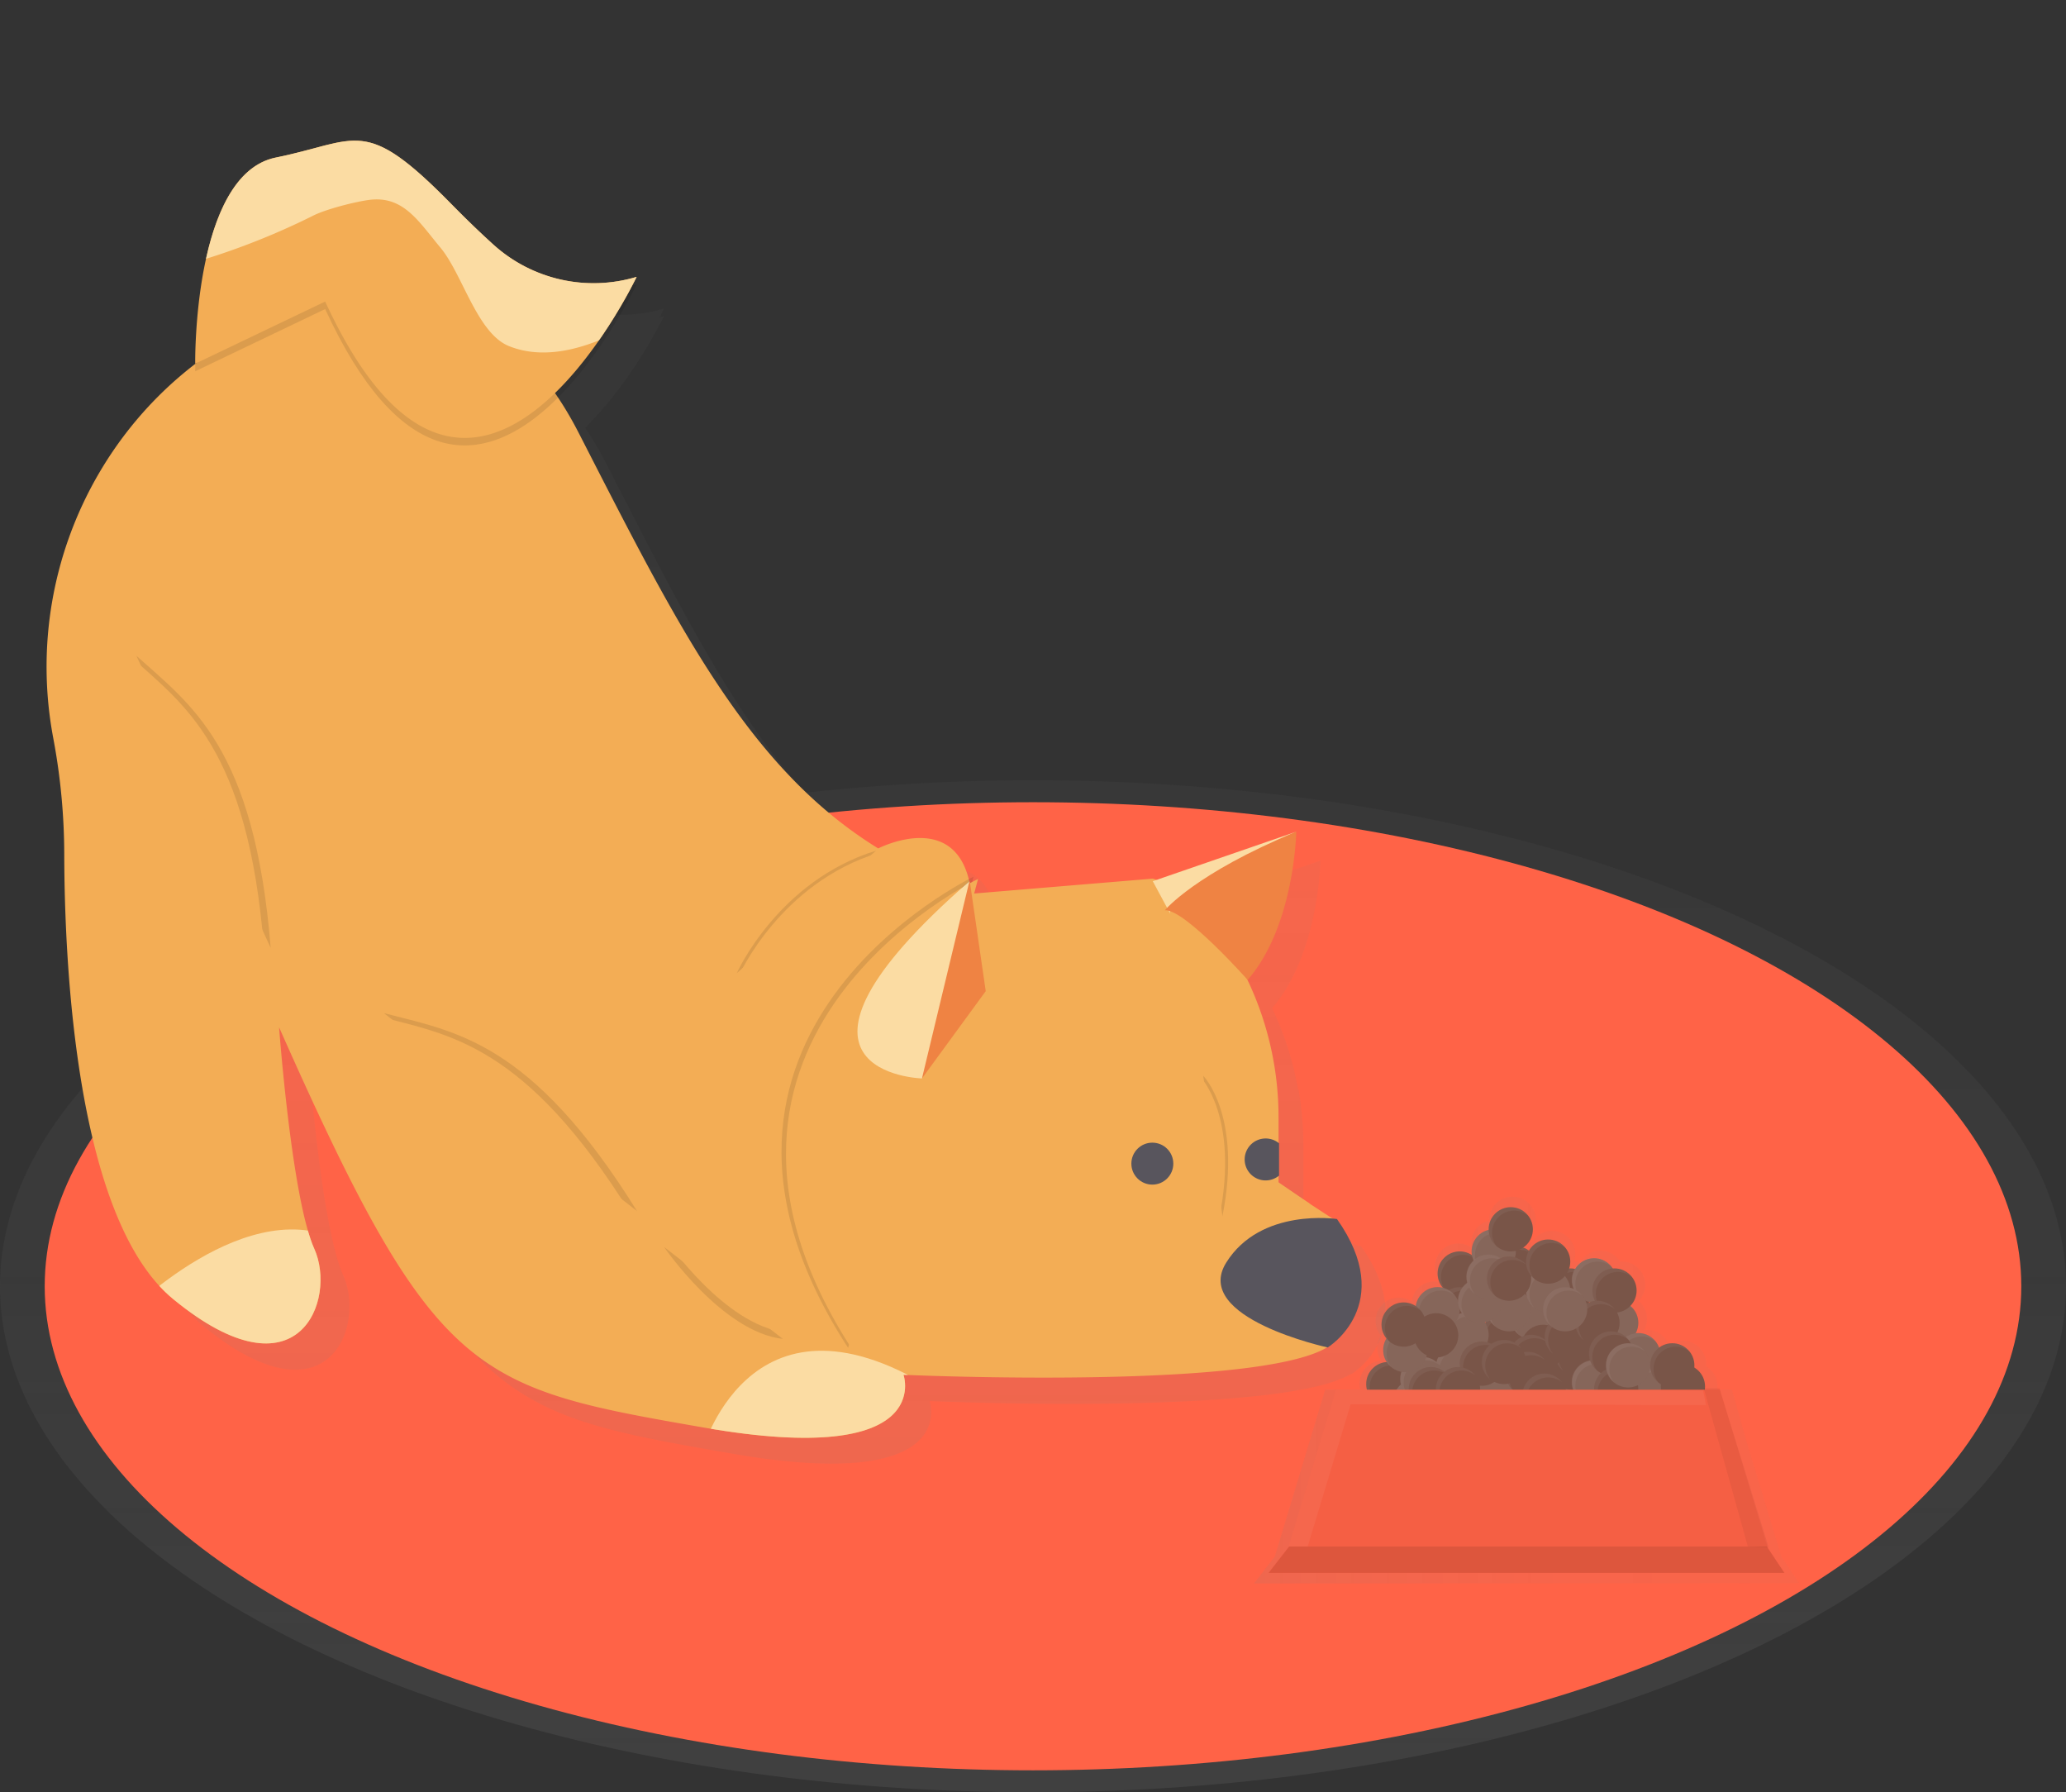 <svg id="78959f6b-6b81-463e-a7ed-f3ac2b26adb7" data-name="Layer 1" xmlns="http://www.w3.org/2000/svg" xmlns:xlink="http://www.w3.org/1999/xlink" width="921" height="798.79" viewBox="0 0 921 798.79"><rect x="0" y="0" width="921" height="798.79" fill="#333333" stroke="none"/><defs><linearGradient id="4a1f3905-675e-4cb4-9a95-a4e3d3d94ba2" x1="460.5" y1="798.79" x2="460.5" y2="347.79" gradientUnits="userSpaceOnUse"><stop offset="0" stop-color="gray" stop-opacity="0.25"/><stop offset="0.54" stop-color="gray" stop-opacity="0.12"/><stop offset="1" stop-color="gray" stop-opacity="0.1"/></linearGradient><linearGradient id="be7ca847-3496-48b5-b94f-36037deb42a9" x1="465.42" y1="671.63" x2="465.42" y2="96.38" xlink:href="#4a1f3905-675e-4cb4-9a95-a4e3d3d94ba2"/><clipPath id="db8cd32f-d5c9-4ed5-a4b9-a3c7efedf8cf" transform="translate(-139.5 -19.25)"><path id="ea848399-108c-42c8-bc20-d554308f50be" data-name="&lt;Clipping Path&gt;" d="M280.75,153.83s73-26.94,116.73,58.36S472.68,361.48,531,397.39c0,0,37-19.08,41.53,20.2l80.81-6.73s19.43,4.25,37.75,36.42a142.3,142.3,0,0,1,18.37,70.44v28.95l25.82,16.84s18,29.18,0,52.75S542.27,632,542.27,632s14.59,41.53-88.67,23.57S333.5,634.22,263.91,477.09c0,0,5.61,76.32,15.71,98.77s-6.73,68.47-62.85,22.45C173.47,562.79,168.26,449.74,168.14,400a281.61,281.61,0,0,0-4.88-51.67h0C147.61,265.6,194.48,183.16,274.13,156Q277.38,154.85,280.75,153.83Z" fill="#f3ad55"/></clipPath><clipPath id="0c669763-5ee6-4554-9902-39f6d5eb037e" transform="translate(-139.5 -19.25)"><path id="72eb7311-4454-4fda-bce9-f78cffeba103" data-name="&lt;Clipping Path&gt;" d="M226.52,181.35S225.38,97,262.42,89.48s39.28-19.08,78.57,21c7,7.14,13.17,13,18.59,17.91a66.6,66.6,0,0,0,63.72,14.26h0s-73,153.9-138.84,11Z" fill="#f3ad55"/></clipPath><linearGradient id="e5b008d9-c45d-4476-abe9-4d32fab0fb0d" x1="698.5" y1="638.79" x2="941.5" y2="638.79" xlink:href="#4a1f3905-675e-4cb4-9a95-a4e3d3d94ba2"/></defs><title>cautious dog 1</title><g opacity="0.7"><ellipse cx="460.5" cy="573.29" rx="460.5" ry="225.5" fill="url(#4a1f3905-675e-4cb4-9a95-a4e3d3d94ba2)"/></g><ellipse cx="460.5" cy="573.29" rx="440.57" ry="215.74" fill="#ff6347"/><g opacity="0.5"><path d="M746.19,574.63s-.71-.11-1.95-.22l-10.47-6.83-1.67-1.14.06,0L730,565l-9.48-6.49V529.65a143.52,143.52,0,0,0-2.17-24.88l-.19.07a140,140,0,0,0-11.62-36.35l.05.06c20.88-24,21.56-65.73,21.56-65.73l-62,21.38a16,16,0,0,0-1.7-.53l-80.35,6.7-.81-5.58-.18.1v0h0c-7.21-31.65-40.39-14.56-40.39-14.56-58.08-35.74-89.35-99.4-132.91-184.29a158.11,158.11,0,0,0-9.52-16.17c21.22-20.65,35.2-49.73,35.2-49.73l-2,.61c1.33-2.5,2-4,2-4a66.28,66.28,0,0,1-63.41-14.19c-5.39-4.85-11.53-10.72-18.49-17.82-39.09-39.84-41.32-28.29-78.18-20.85s-35.72,89.43-35.72,89.43h0c0,.89,0,1.62,0,2.16a169.34,169.34,0,0,0-63,165.72L182,389s-7.82,175.35,48,221.14,72.6,0,62.55-22.34-15.64-98.29-15.64-98.29c69.25,156.36,86,159.72,188.75,177.59S553.9,643.7,553.9,643.7s156.17,7,188-12.15l.23.05S773,612.61,746.19,574.63Z" transform="translate(-139.5 -19.25)" fill="url(#be7ca847-3496-48b5-b94f-36037deb42a9)"/></g><path id="1edf8a48-79e1-4628-af80-3c4411e374b6" data-name="&lt;Clipping Path&gt;" d="M280.75,153.83s73-26.94,116.73,58.36S472.68,361.48,531,397.39c0,0,37-19.08,41.53,20.2l80.81-6.73s19.43,4.25,37.75,36.42a142.3,142.3,0,0,1,18.37,70.44v28.95l25.82,16.84s18,29.18,0,52.75S542.27,632,542.27,632s14.59,41.53-88.67,23.57S333.5,634.22,263.91,477.09c0,0,5.61,76.32,15.71,98.77s-6.73,68.47-62.85,22.45C173.47,562.79,168.26,449.74,168.14,400a281.61,281.61,0,0,0-4.88-51.67h0C147.61,265.6,194.48,183.16,274.13,156Q277.38,154.85,280.75,153.83Z" transform="translate(-139.5 -19.25)" fill="#f3ad55"/><g clip-path="url(#db8cd32f-d5c9-4ed5-a4b9-a3c7efedf8cf)"><path d="M283.93,633.29l-89.42-26.94S251,548,294,573.8,283.93,633.29,283.93,633.29Z" transform="translate(-139.5 -19.25)" fill="#fbdca3"/><path d="M451.92,667.71s20.58-80.06,102.51-29.93S451.92,667.71,451.92,667.71Z" transform="translate(-139.5 -19.25)" fill="#fbdca3"/></g><path d="M550.5,499.91s-77.07-2.17,21.14-87.88Z" transform="translate(-139.5 -19.25)" fill="#795548"/><path d="M653.39,412l64-22.07S657.13,418,661.24,426.58Z" transform="translate(-139.5 -19.25)" fill="#fbdca3"/><path d="M695.7,456s-27.91-31.45-36.89-31.07c0,0,13.28-16.27,58.55-35C717.36,389.91,716.68,431.85,695.7,456Z" transform="translate(-139.5 -19.25)" fill="#ef8343"/><path d="M226.52,184.72s-1.15-84.39,35.89-91.87,39.28-19.08,78.57,21S393.36,155,393.36,155l29.93-9s-73,153.9-138.84,11Z" transform="translate(-139.5 -19.25)" opacity="0.1"/><path id="5d3617d0-6429-4d59-b345-a3de73ec9e9e" data-name="&lt;Clipping Path&gt;" d="M226.52,181.35S225.38,97,262.42,89.48s39.28-19.08,78.57,21c7,7.14,13.17,13,18.59,17.91a66.6,66.6,0,0,0,63.72,14.26h0s-73,153.9-138.84,11Z" transform="translate(-139.5 -19.25)" fill="#f3ad55"/><g clip-path="url(#0c669763-5ee6-4554-9902-39f6d5eb037e)"><path d="M205.1,141.61a322.3,322.3,0,0,0,74.07-26.28c5.78-2.89,18.54-6.15,25-7,15.21-1.91,21.88,9.55,31.7,21.32s16.3,38.11,30.51,43.85c17.45,7,37.33,0,53.78-9.12,11.65-6.47,25.33-26.74,35.59-35.25-3.85-13.22-8.07-28.53-11.92-41.75-3.94-13.56-8.27-27.76-18.41-37.58C416.29,41,403.72,37,391.52,33.55Q366.06,26.46,340,21.7c-11.45-2.09-23.36-3.82-34.63-.88C292,24.31,281.2,33.94,271,43.25L209.71,98.94c-5.56,5.06-11.41,10.58-13.15,17.9C194.89,123.9,199.29,137.24,205.1,141.61Z" transform="translate(-139.5 -19.25)" fill="#fbdca3"/></g><path d="M735.51,562.57s-34-5.24-49.39,19.45,45.27,37.79,45.27,37.79S762.45,600.74,735.51,562.57Z" transform="translate(-139.5 -19.25)" fill="#58555d"/><circle cx="513.7" cy="518.63" r="9.35" fill="#58555d"/><path d="M709.32,546.11s-17.58.37-16.46,10.1,30.68-.37,30.68-.37Z" transform="translate(-139.5 -19.25)" fill="#f3ad55"/><path d="M709.69,543.2V528.83a9.35,9.35,0,1,0,0,14.37Z" transform="translate(-139.5 -19.25)" fill="#58555d"/><path d="M573.5,410s-146.82,70.09-55.91,210" transform="translate(-139.5 -19.25)" opacity="0.1"/><path d="M575.5,411s-146.82,70.09-55.91,210" transform="translate(-139.5 -19.25)" fill="#f3ad55"/><path d="M467.94,453s18.33-41.15,62.11-54.62" transform="translate(-139.5 -19.25)" opacity="0.1"/><path d="M468.94,454s18.33-41.15,62.11-54.62" transform="translate(-139.5 -19.25)" fill="#f3ad55"/><path d="M568.94,537s18.33-41.15,62.11-54.62" transform="translate(-139.5 -19.25)" fill="#f3ad55"/><path d="M675.88,498.71s17.51,17.68,8.57,62.6" transform="translate(-139.5 -19.25)" opacity="0.1"/><path d="M674.53,499.11s17.51,17.68,8.57,62.6" transform="translate(-139.5 -19.25)" fill="#f3ad55"/><path d="M578.93,461l-7.11-49s-34.42,41.9-21.33,87.92Z" transform="translate(-139.5 -19.25)" fill="#ef8343"/><path d="M550.5,499.91s-77.07-2.17,21.14-87.88Z" transform="translate(-139.5 -19.25)" fill="#fbdca3"/><g opacity="0.1"><path d="M200.3,311.52c24.1,21.76,52.71,40.61,59.86,130.2" transform="translate(-139.5 -19.25)"/></g><path d="M197.3,311.52c24.1,21.76,52.71,40.61,59.86,130.2" transform="translate(-139.5 -19.25)" fill="#f3ad55"/><g opacity="0.1"><path d="M310.63,470.79c31.39,8.29,65.46,11.94,112.88,88.28" transform="translate(-139.5 -19.25)"/></g><path d="M308,472.17c31.39,8.29,65.46,11.94,112.88,88.28" transform="translate(-139.5 -19.25)" fill="#f3ad55"/><path d="M435.5,575s26,38,53,41" transform="translate(-139.5 -19.25)" opacity="0.1"/><path d="M436.5,572s26,38,53,41" transform="translate(-139.5 -19.25)" fill="#f3ad55"/><g opacity="0.5"><path d="M941.5,724.91l-7.87-11.81L918,661.44l-6.43-22.85H905a10.27,10.27,0,0,0-4.94-10.39c0-.34.05-.68.05-1a10.36,10.36,0,0,0-2.3-6.52h0a10.47,10.47,0,0,0-1.6-1.6l-.07-.05q-.39-.31-.8-.58l-.23-.14c-.23-.14-.47-.27-.71-.4l-.31-.15-.68-.29-.36-.13c-.23-.08-.46-.15-.7-.21L892,617c-.25-.06-.51-.1-.77-.13l-.35-.05a10.51,10.51,0,0,0-1.15-.07,10.35,10.35,0,0,0-6.23,2.08,10.39,10.39,0,0,0-1.67-3h0a10.45,10.45,0,0,0-1.6-1.6l-.07-.05q-.39-.31-.8-.57l-.23-.14c-.23-.14-.46-.27-.7-.4l-.32-.15-.68-.29-.36-.13c-.23-.08-.46-.14-.7-.21l-.38-.1c-.25-.06-.51-.1-.77-.13l-.35-.05a9.79,9.79,0,0,0-2.36,0,10.39,10.39,0,0,0-1.08-11.4h0a10.47,10.47,0,0,0-1.44-1.47,10.39,10.39,0,0,0,.64-13.75h0a10.47,10.47,0,0,0-1.6-1.6l-.07-.05q-.39-.31-.8-.57l-.23-.14c-.23-.14-.46-.27-.71-.4l-.31-.15-.68-.29-.36-.13c-.23-.08-.46-.15-.7-.21l-.38-.1c-.25-.06-.51-.1-.77-.13l-.35-.05a10.51,10.51,0,0,0-1.15-.07c-.28,0-.55,0-.82,0a10.46,10.46,0,0,0-.67-.95h0a10.47,10.47,0,0,0-1.6-1.6l-.07-.05q-.39-.31-.8-.57l-.23-.14c-.23-.14-.46-.27-.71-.4l-.31-.15-.68-.29-.36-.13c-.23-.08-.46-.15-.7-.21l-.38-.1c-.25-.06-.51-.1-.77-.13l-.35-.05a10.51,10.51,0,0,0-1.15-.07,10.34,10.34,0,0,0-8.92,5.07h0c-.25-.06-.51-.1-.77-.13l-.35-.05a10.51,10.51,0,0,0-1.15-.07l-.52,0a10.38,10.38,0,0,0-1.78-9.75h0a10.47,10.47,0,0,0-1.6-1.6l-.07-.05q-.39-.31-.8-.57l-.23-.14c-.23-.14-.46-.27-.71-.4l-.31-.15-.68-.29-.36-.13-.7-.21-.38-.1c-.25-.06-.51-.1-.77-.13l-.35-.05a10.51,10.51,0,0,0-1.15-.07,10.4,10.4,0,0,0-9,5.25l-.54-.38-.23-.14c-.23-.14-.46-.27-.71-.4l-.31-.15-.68-.29-.25-.1a10.4,10.4,0,0,0,2.25-15.12h0a10.46,10.46,0,0,0-1.6-1.6l-.07-.05q-.39-.31-.8-.57l-.23-.14c-.23-.14-.46-.27-.71-.4l-.31-.15-.68-.29-.36-.13-.7-.21-.38-.1c-.25-.06-.51-.1-.77-.13l-.35-.05a10.39,10.39,0,0,0-11.56,10.35c0,.1,0,.19,0,.29-.24.06-.48.11-.71.18a10.38,10.38,0,0,0-7.25,11.09c0,.12,0,.23.05.35l0,.25-.12-.07L795,575c-.23-.14-.46-.27-.71-.4l-.31-.15-.68-.29-.36-.13-.7-.21-.38-.1c-.25-.06-.51-.1-.77-.13l-.35-.05a10.39,10.39,0,0,0-11.49,11.5c0,.12,0,.23.05.35s.08.51.13.77.06.25.1.38.13.47.21.7l.13.36q.13.35.29.69l.15.31c.12.24.26.48.4.71l.14.23q.27.41.57.8l.06.07.15.18-.19,0c-.25-.06-.51-.1-.77-.13l-.35-.05a10.51,10.51,0,0,0-1.15-.07,10.31,10.31,0,0,0-10.3,8.93l-.08,0-.23-.14c-.23-.14-.46-.27-.71-.4l-.31-.15-.68-.29-.36-.13c-.23-.08-.46-.14-.7-.21l-.38-.1c-.25-.06-.51-.1-.77-.13l-.35-.05a10.39,10.39,0,0,0-11.49,11.49c0,.12,0,.23.05.35s.08.51.13.77.06.25.1.38.13.47.21.7l.13.36q.13.35.29.69l.15.31c.12.24.26.48.4.71l.14.23q.27.42.57.8l.05.07,0,.06a10.35,10.35,0,0,0-1.54,5.44,10.51,10.51,0,0,0,.07,1.15c0,.12,0,.23.05.35s.08.51.13.77.06.25.1.38.13.47.21.7l.13.36q.13.35.29.69l.15.31c.12.24.26.48.4.71l.14.23h0A10.39,10.39,0,0,0,745.54,636a10.51,10.51,0,0,0,.07,1.15c0,.12,0,.23.05.35s.08.51.13.77.06.24.09.37H730.26L707.79,713l-9.29,12ZM801.62,607.22l-.19-.32.48-.12C801.8,606.93,801.71,607.07,801.62,607.22Zm48.81-9.67.17-.28.38.08C850.8,597.42,850.61,597.48,850.43,597.56Z" transform="translate(-139.5 -19.25)" fill="url(#e5b008d9-c45d-4476-abe9-4d32fab0fb0d)"/></g><circle cx="606.76" cy="647.21" r="9.86" fill="#795548"/><path d="M737.93,668a9.85,9.85,0,0,1,16-7.68,9.85,9.85,0,1,0-13.85,13.85A9.81,9.81,0,0,1,737.93,668Z" transform="translate(-139.5 -19.25)" fill="#fff" opacity="0.05"/><circle cx="640.88" cy="649.48" r="9.86" fill="#795548"/><path d="M772,670.25a9.85,9.85,0,0,1,16-7.68,9.85,9.85,0,1,0-13.85,13.85A9.81,9.81,0,0,1,772,670.25Z" transform="translate(-139.5 -19.25)" fill="#fff" opacity="0.05"/><circle cx="660.59" cy="651" r="9.86" fill="#795548"/><path d="M791.75,671.77a9.85,9.85,0,0,1,16-7.68,9.85,9.85,0,1,0-13.85,13.85A9.81,9.81,0,0,1,791.75,671.77Z" transform="translate(-139.5 -19.25)" fill="#fff" opacity="0.05"/><circle cx="670.44" cy="647.21" r="9.86" fill="#795548"/><path d="M801.6,668a9.85,9.85,0,0,1,16-7.68,9.85,9.85,0,1,0-13.85,13.85A9.81,9.81,0,0,1,801.6,668Z" transform="translate(-139.5 -19.25)" fill="#fff" opacity="0.05"/><circle cx="747.01" cy="647.21" r="9.86" fill="#795548"/><path d="M878.17,668a9.85,9.85,0,0,1,16-7.68,9.85,9.85,0,1,0-13.85,13.85A9.81,9.81,0,0,1,878.17,668Z" transform="translate(-139.5 -19.25)" fill="#fff" opacity="0.05"/><circle cx="708.35" cy="646.45" r="9.86" fill="#795548"/><path d="M839.51,667.22a9.85,9.85,0,0,1,16-7.68,9.85,9.85,0,1,0-13.85,13.85A9.81,9.81,0,0,1,839.51,667.22Z" transform="translate(-139.5 -19.25)" fill="#fff" opacity="0.05"/><circle cx="621.17" cy="638.11" r="9.86" fill="#795548"/><path d="M752.33,658.88a9.85,9.85,0,0,1,16-7.68A9.85,9.85,0,1,0,754.5,665,9.81,9.81,0,0,1,752.33,658.88Z" transform="translate(-139.5 -19.25)" fill="#fff" opacity="0.05"/><circle cx="700.77" cy="617.64" r="9.86" fill="#795548"/><path d="M831.93,638.41a9.85,9.85,0,0,1,16-7.68,9.85,9.85,0,1,0-13.85,13.85A9.81,9.81,0,0,1,831.93,638.41Z" transform="translate(-139.5 -19.25)" fill="#fff" opacity="0.05"/><circle cx="670.44" cy="594.9" r="9.86" fill="#795548"/><circle cx="680.26" cy="579.74" r="9.86" fill="#795548"/><path d="M801.6,615.67a9.85,9.85,0,0,1,16-7.68,9.85,9.85,0,1,0-13.85,13.85A9.81,9.81,0,0,1,801.6,615.67Z" transform="translate(-139.5 -19.25)" fill="#fff" opacity="0.05"/><circle cx="638.6" cy="602.48" r="9.86" fill="#795548"/><path d="M769.77,623.25a9.85,9.85,0,0,1,16-7.68,9.85,9.85,0,1,0-13.85,13.85A9.81,9.81,0,0,1,769.77,623.25Z" transform="translate(-139.5 -19.25)" fill="#fff" opacity="0.05"/><circle cx="618.89" cy="616.88" r="9.86" fill="#795548"/><path d="M750.05,637.65a9.85,9.85,0,0,1,16-7.68,9.85,9.85,0,1,0-13.85,13.85A9.81,9.81,0,0,1,750.05,637.65Z" transform="translate(-139.5 -19.25)" fill="#fff" opacity="0.05"/><circle cx="678.02" cy="622.19" r="9.86" fill="#795548"/><path d="M809.19,643a9.85,9.85,0,0,1,16-7.68,9.85,9.85,0,1,0-13.85,13.85A9.81,9.81,0,0,1,809.19,643Z" transform="translate(-139.5 -19.25)" fill="#fff" opacity="0.05"/><circle cx="700.01" cy="575.19" r="9.86" fill="#795548"/><path d="M831.17,596a9.85,9.85,0,0,1,16-7.68,9.85,9.85,0,1,0-13.85,13.85A9.81,9.81,0,0,1,831.17,596Z" transform="translate(-139.5 -19.25)" fill="#fff" opacity="0.05"/><circle cx="675.75" cy="565.33" r="9.86" fill="#795548"/><path d="M806.91,586.1a9.85,9.85,0,0,1,16-7.68,9.85,9.85,0,1,0-13.85,13.85A9.81,9.81,0,0,1,806.91,586.1Z" transform="translate(-139.5 -19.25)" fill="#fff" opacity="0.05"/><circle cx="650.73" cy="567.61" r="9.86" fill="#795548"/><path d="M781.89,588.38a9.85,9.85,0,0,1,16-7.68,9.85,9.85,0,1,0-13.85,13.85A9.81,9.81,0,0,1,781.89,588.38Z" transform="translate(-139.5 -19.25)" fill="#fff" opacity="0.05"/><circle cx="650.73" cy="583.53" r="9.86" fill="#795548"/><path d="M781.89,604.3a9.85,9.85,0,0,1,16-7.68,9.85,9.85,0,1,0-13.85,13.85A9.81,9.81,0,0,1,781.89,604.3Z" transform="translate(-139.5 -19.25)" fill="#fff" opacity="0.05"/><circle cx="691.67" cy="608.54" r="9.86" fill="#795548"/><path d="M822.83,629.31a9.85,9.85,0,0,1,16-7.68A9.85,9.85,0,1,0,825,635.48,9.81,9.81,0,0,1,822.83,629.31Z" transform="translate(-139.5 -19.25)" fill="#fff" opacity="0.05"/><circle cx="703.04" cy="603.24" r="9.86" fill="#795548"/><path d="M834.2,624a9.85,9.85,0,0,1,16-7.68,9.85,9.85,0,1,0-13.85,13.85A9.81,9.81,0,0,1,834.2,624Z" transform="translate(-139.5 -19.25)" fill="#fff" opacity="0.05"/><circle cx="638.6" cy="637.35" r="9.86" fill="#795548"/><circle cx="638.6" cy="637.35" r="9.86" fill="#fff" opacity="0.1"/><path d="M769.77,658.12a9.85,9.85,0,0,1,16-7.68,9.85,9.85,0,1,0-13.85,13.85A9.81,9.81,0,0,1,769.77,658.12Z" transform="translate(-139.5 -19.25)" fill="#fff" opacity="0.05"/><circle cx="669.69" cy="632.05" r="9.86" fill="#795548"/><circle cx="669.69" cy="632.05" r="9.86" fill="#fff" opacity="0.1"/><path d="M800.85,652.82a9.85,9.85,0,0,1,16-7.68A9.85,9.85,0,1,0,803,659,9.81,9.81,0,0,1,800.85,652.82Z" transform="translate(-139.5 -19.25)" fill="#fff" opacity="0.05"/><circle cx="658.31" cy="641.14" r="9.86" fill="#795548"/><circle cx="658.31" cy="641.14" r="9.86" fill="#fff" opacity="0.1"/><path d="M789.48,661.91a9.85,9.85,0,0,1,16-7.68,9.85,9.85,0,1,0-13.85,13.85A9.81,9.81,0,0,1,789.48,661.91Z" transform="translate(-139.5 -19.25)" fill="#fff" opacity="0.05"/><circle cx="621.17" cy="648.72" r="9.86" fill="#795548"/><circle cx="621.17" cy="648.72" r="9.86" fill="#fff" opacity="0.1"/><path d="M752.33,669.49a9.85,9.85,0,0,1,16-7.68,9.85,9.85,0,1,0-13.85,13.85A9.81,9.81,0,0,1,752.33,669.49Z" transform="translate(-139.5 -19.25)" fill="#fff" opacity="0.05"/><circle cx="631.02" cy="641.14" r="9.86" fill="#795548"/><circle cx="631.02" cy="641.14" r="9.86" fill="#fff" opacity="0.1"/><path d="M762.18,661.91a9.85,9.85,0,0,1,16-7.68,9.85,9.85,0,1,0-13.85,13.85A9.81,9.81,0,0,1,762.18,661.91Z" transform="translate(-139.5 -19.25)" fill="#fff" opacity="0.05"/><circle cx="631.02" cy="624.46" r="9.86" fill="#795548"/><circle cx="631.02" cy="624.46" r="9.86" fill="#fff" opacity="0.1"/><path d="M762.18,645.23a9.85,9.85,0,0,1,16-7.68,9.85,9.85,0,1,0-13.85,13.85A9.81,9.81,0,0,1,762.18,645.23Z" transform="translate(-139.5 -19.25)" fill="#fff" opacity="0.05"/><circle cx="649.98" cy="609.3" r="9.86" fill="#795548"/><circle cx="649.98" cy="609.3" r="9.86" fill="#fff" opacity="0.1"/><path d="M781.14,630.07a9.85,9.85,0,0,1,16-7.68,9.85,9.85,0,1,0-13.85,13.85A9.81,9.81,0,0,1,781.14,630.07Z" transform="translate(-139.5 -19.25)" fill="#fff" opacity="0.05"/><circle cx="683.33" cy="646.45" r="9.86" fill="#795548"/><circle cx="683.33" cy="646.45" r="9.86" fill="#fff" opacity="0.1"/><path d="M814.49,667.22a9.85,9.85,0,0,1,16-7.68,9.85,9.85,0,1,0-13.85,13.85A9.81,9.81,0,0,1,814.49,667.22Z" transform="translate(-139.5 -19.25)" fill="#fff" opacity="0.05"/><circle cx="710.62" cy="616.13" r="9.86" fill="#795548"/><circle cx="710.62" cy="616.13" r="9.86" fill="#fff" opacity="0.1"/><path d="M841.78,636.9a9.85,9.85,0,0,1,16-7.68A9.85,9.85,0,1,0,844,643.06,9.81,9.81,0,0,1,841.78,636.9Z" transform="translate(-139.5 -19.25)" fill="#fff" opacity="0.05"/><circle cx="710.62" cy="570.64" r="9.86" fill="#795548"/><circle cx="710.62" cy="570.64" r="9.86" fill="#fff" opacity="0.1"/><path d="M841.78,591.41a9.85,9.85,0,0,1,16-7.68A9.85,9.85,0,1,0,844,597.58,9.81,9.81,0,0,1,841.78,591.41Z" transform="translate(-139.5 -19.25)" fill="#fff" opacity="0.05"/><circle cx="720.48" cy="589.59" r="9.86" fill="#795548"/><circle cx="720.48" cy="589.59" r="9.86" fill="#fff" opacity="0.1"/><path d="M851.64,610.36a9.85,9.85,0,0,1,16-7.68,9.85,9.85,0,1,0-13.85,13.85A9.81,9.81,0,0,1,851.64,610.36Z" transform="translate(-139.5 -19.25)" fill="#fff" opacity="0.05"/><circle cx="730.33" cy="604" r="9.86" fill="#795548"/><circle cx="730.33" cy="604" r="9.86" fill="#fff" opacity="0.1"/><path d="M861.49,624.77a9.85,9.85,0,0,1,16-7.68,9.85,9.85,0,1,0-13.85,13.85A9.81,9.81,0,0,1,861.49,624.77Z" transform="translate(-139.5 -19.25)" fill="#fff" opacity="0.05"/><circle cx="683.33" cy="587.32" r="9.86" fill="#795548"/><circle cx="683.33" cy="587.32" r="9.86" fill="#fff" opacity="0.1"/><path d="M814.49,608.09a9.85,9.85,0,0,1,16-7.68,9.85,9.85,0,1,0-13.85,13.85A9.81,9.81,0,0,1,814.49,608.09Z" transform="translate(-139.5 -19.25)" fill="#fff" opacity="0.05"/><circle cx="653.77" cy="594.9" r="9.86" fill="#795548"/><circle cx="653.77" cy="594.9" r="9.86" fill="#fff" opacity="0.1"/><path d="M784.93,615.67a9.85,9.85,0,0,1,16-7.68,9.85,9.85,0,1,0-13.85,13.85A9.81,9.81,0,0,1,784.93,615.67Z" transform="translate(-139.5 -19.25)" fill="#fff" opacity="0.05"/><circle cx="672.72" cy="583.53" r="9.86" fill="#795548"/><circle cx="672.72" cy="583.53" r="9.86" fill="#fff" opacity="0.1"/><path d="M803.88,604.3a9.85,9.85,0,0,1,16-7.68,9.85,9.85,0,1,0-13.85,13.85A9.81,9.81,0,0,1,803.88,604.3Z" transform="translate(-139.5 -19.25)" fill="#fff" opacity="0.05"/><circle cx="690.15" cy="575.19" r="9.86" fill="#795548"/><circle cx="690.15" cy="575.19" r="9.86" fill="#fff" opacity="0.1"/><path d="M821.31,596a9.85,9.85,0,0,1,16-7.68,9.85,9.85,0,1,0-13.85,13.85A9.81,9.81,0,0,1,821.31,596Z" transform="translate(-139.5 -19.25)" fill="#fff" opacity="0.05"/><circle cx="640.88" cy="583.53" r="9.86" fill="#795548"/><circle cx="640.88" cy="583.53" r="9.86" fill="#fff" opacity="0.1"/><path d="M772,604.3a9.85,9.85,0,0,1,16-7.68,9.85,9.85,0,1,0-13.85,13.85A9.81,9.81,0,0,1,772,604.3Z" transform="translate(-139.5 -19.25)" fill="#fff" opacity="0.05"/><circle cx="675.75" cy="615.37" r="9.86" fill="#795548"/><circle cx="675.75" cy="615.37" r="9.86" fill="#fff" opacity="0.1"/><path d="M806.91,636.14a9.85,9.85,0,0,1,16-7.68,9.85,9.85,0,1,0-13.85,13.85A9.81,9.81,0,0,1,806.91,636.14Z" transform="translate(-139.5 -19.25)" fill="#fff" opacity="0.05"/><circle cx="634.06" cy="614.61" r="9.86" fill="#795548"/><circle cx="634.06" cy="614.61" r="9.86" fill="#fff" opacity="0.1"/><path d="M765.22,635.38a9.85,9.85,0,0,1,16-7.68,9.85,9.85,0,1,0-13.85,13.85A9.81,9.81,0,0,1,765.22,635.38Z" transform="translate(-139.5 -19.25)" fill="#fff" opacity="0.05"/><circle cx="697.73" cy="629.01" r="9.86" fill="#795548"/><circle cx="697.73" cy="629.01" r="9.86" fill="#fff" opacity="0.1"/><path d="M828.9,649.78a9.85,9.85,0,0,1,16-7.68,9.85,9.85,0,1,0-13.85,13.85A9.81,9.81,0,0,1,828.9,649.78Z" transform="translate(-139.5 -19.25)" fill="#fff" opacity="0.05"/><circle cx="712.9" cy="634.32" r="9.86" fill="#795548"/><circle cx="712.9" cy="634.32" r="9.86" fill="#fff" opacity="0.1"/><path d="M844.06,655.09a9.85,9.85,0,0,1,16-7.68,9.85,9.85,0,1,0-13.85,13.85A9.81,9.81,0,0,1,844.06,655.09Z" transform="translate(-139.5 -19.25)" fill="#fff" opacity="0.05"/><circle cx="725.78" cy="644.17" r="9.86" fill="#795548"/><circle cx="725.78" cy="644.17" r="9.86" fill="#fff" opacity="0.1"/><path d="M856.94,664.94a9.85,9.85,0,0,1,16-7.68,9.85,9.85,0,1,0-13.85,13.85A9.81,9.81,0,0,1,856.94,664.94Z" transform="translate(-139.5 -19.25)" fill="#fff" opacity="0.05"/><circle cx="747.01" cy="631.29" r="9.86" fill="#795548"/><circle cx="747.01" cy="631.29" r="9.86" fill="#fff" opacity="0.1"/><path d="M878.17,652.06a9.85,9.85,0,0,1,16-7.68,9.85,9.85,0,1,0-13.85,13.85A9.81,9.81,0,0,1,878.17,652.06Z" transform="translate(-139.5 -19.25)" fill="#fff" opacity="0.05"/><circle cx="735.64" cy="619.92" r="9.86" fill="#795548"/><circle cx="735.64" cy="619.92" r="9.86" fill="#fff" opacity="0.1"/><path d="M866.8,640.69a9.85,9.85,0,0,1,16-7.68A9.85,9.85,0,1,0,869,646.85,9.81,9.81,0,0,1,866.8,640.69Z" transform="translate(-139.5 -19.25)" fill="#fff" opacity="0.05"/><circle cx="665.89" cy="557.75" r="9.86" fill="#795548"/><circle cx="665.89" cy="557.75" r="9.86" fill="#fff" opacity="0.1"/><path d="M797.06,578.52a9.85,9.85,0,0,1,16-7.68,9.85,9.85,0,1,0-13.85,13.85A9.81,9.81,0,0,1,797.06,578.52Z" transform="translate(-139.5 -19.25)" fill="#fff" opacity="0.05"/><circle cx="626.47" cy="601.72" r="9.86" fill="#795548"/><circle cx="626.47" cy="601.72" r="9.86" fill="#fff" opacity="0.1"/><path d="M757.64,622.49a9.85,9.85,0,0,1,16-7.68,9.85,9.85,0,1,0-13.85,13.85A9.81,9.81,0,0,1,757.64,622.49Z" transform="translate(-139.5 -19.25)" fill="#fff" opacity="0.05"/><circle cx="611.31" cy="629.77" r="9.86" fill="#795548"/><circle cx="611.31" cy="629.77" r="9.86" fill="#fff" opacity="0.1"/><path d="M742.47,650.54a9.85,9.85,0,0,1,16-7.68,9.85,9.85,0,1,0-13.85,13.85A9.81,9.81,0,0,1,742.47,650.54Z" transform="translate(-139.5 -19.25)" fill="#fff" opacity="0.05"/><circle cx="658.31" cy="619.92" r="9.86" fill="#795548"/><circle cx="658.31" cy="619.92" r="9.86" fill="#fff" opacity="0.1"/><path d="M789.48,640.69a9.85,9.85,0,0,1,16-7.68,9.85,9.85,0,1,0-13.85,13.85A9.81,9.81,0,0,1,789.48,640.69Z" transform="translate(-139.5 -19.25)" fill="#fff" opacity="0.05"/><circle cx="659.83" cy="579.74" r="9.86" fill="#795548"/><circle cx="659.83" cy="579.74" r="9.86" fill="#fff" opacity="0.1"/><path d="M791,600.51a9.85,9.85,0,0,1,16-7.68,9.85,9.85,0,1,0-13.85,13.85A9.81,9.81,0,0,1,791,600.51Z" transform="translate(-139.5 -19.25)" fill="#fff" opacity="0.05"/><circle cx="663.62" cy="569.12" r="9.86" fill="#795548"/><circle cx="663.62" cy="569.12" r="9.86" fill="#fff" opacity="0.1"/><path d="M794.78,589.89a9.85,9.85,0,0,1,16-7.68A9.85,9.85,0,1,0,797,596.06,9.81,9.81,0,0,1,794.78,589.89Z" transform="translate(-139.5 -19.25)" fill="#fff" opacity="0.05"/><circle cx="650.73" cy="631.29" r="9.86" fill="#795548"/><path d="M781.89,652.06a9.85,9.85,0,0,1,16-7.68,9.85,9.85,0,1,0-13.85,13.85A9.81,9.81,0,0,1,781.89,652.06Z" transform="translate(-139.5 -19.25)" fill="#fff" opacity="0.05"/><circle cx="625.72" cy="590.35" r="9.86" fill="#795548"/><path d="M756.88,611.12a9.85,9.85,0,0,1,16-7.68,9.85,9.85,0,1,0-13.85,13.85A9.81,9.81,0,0,1,756.88,611.12Z" transform="translate(-139.5 -19.25)" fill="#fff" opacity="0.05"/><circle cx="637.85" cy="619.16" r="9.86" fill="#795548"/><path d="M769,639.93a9.85,9.85,0,0,1,16-7.68,9.85,9.85,0,1,0-13.85,13.85A9.81,9.81,0,0,1,769,639.93Z" transform="translate(-139.5 -19.25)" fill="#fff" opacity="0.05"/><circle cx="673.48" cy="547.9" r="9.86" fill="#795548"/><path d="M804.64,568.67a9.85,9.85,0,0,1,16-7.68,9.85,9.85,0,1,0-13.85,13.85A9.81,9.81,0,0,1,804.64,568.67Z" transform="translate(-139.5 -19.25)" fill="#fff" opacity="0.05"/><circle cx="672.72" cy="569.88" r="9.86" fill="#795548"/><path d="M803.88,590.65a9.85,9.85,0,0,1,16-7.68,9.85,9.85,0,1,0-13.85,13.85A9.81,9.81,0,0,1,803.88,590.65Z" transform="translate(-139.5 -19.25)" fill="#fff" opacity="0.05"/><circle cx="690.15" cy="562.3" r="9.86" fill="#795548"/><path d="M821.31,583.07a9.85,9.85,0,0,1,16-7.68,9.85,9.85,0,1,0-13.85,13.85A9.81,9.81,0,0,1,821.31,583.07Z" transform="translate(-139.5 -19.25)" fill="#fff" opacity="0.05"/><circle cx="682.57" cy="604.75" r="9.86" fill="#795548"/><circle cx="687.92" cy="600.29" r="9.86" fill="#795548"/><path d="M813.73,625.52a9.85,9.85,0,0,1,16-7.68,9.85,9.85,0,1,0-13.85,13.85A9.81,9.81,0,0,1,813.73,625.52Z" transform="translate(-139.5 -19.25)" fill="#fff" opacity="0.05"/><circle cx="677.27" cy="632.05" r="9.86" fill="#795548"/><path d="M808.43,652.82a9.85,9.85,0,0,1,16-7.68A9.85,9.85,0,1,0,810.6,659,9.81,9.81,0,0,1,808.43,652.82Z" transform="translate(-139.5 -19.25)" fill="#fff" opacity="0.05"/><circle cx="681.06" cy="612.34" r="9.86" fill="#795548"/><path d="M812.22,633.11a9.85,9.85,0,0,1,16-7.68,9.85,9.85,0,1,0-13.85,13.85A9.81,9.81,0,0,1,812.22,633.11Z" transform="translate(-139.5 -19.25)" fill="#fff" opacity="0.05"/><circle cx="698.49" cy="595.66" r="9.86" fill="#795548"/><circle cx="750.23" cy="617.96" r="9.86" fill="#795548"/><path d="M829.65,616.43a9.85,9.85,0,0,1,16-7.68,9.85,9.85,0,1,0-13.85,13.85A9.81,9.81,0,0,1,829.65,616.43Z" transform="translate(-139.5 -19.25)" fill="#fff" opacity="0.05"/><circle cx="688.64" cy="622.19" r="9.86" fill="#795548"/><path d="M819.8,643a9.85,9.85,0,0,1,16-7.68A9.85,9.85,0,1,0,822,649.13,9.81,9.81,0,0,1,819.8,643Z" transform="translate(-139.5 -19.25)" fill="#fff" opacity="0.05"/><circle cx="719.72" cy="575.19" r="9.86" fill="#795548"/><path d="M850.88,596a9.85,9.85,0,0,1,16-7.68,9.85,9.85,0,1,0-13.85,13.85A9.81,9.81,0,0,1,850.88,596Z" transform="translate(-139.5 -19.25)" fill="#fff" opacity="0.05"/><circle cx="712.14" cy="589.59" r="9.86" fill="#795548"/><path d="M843.3,610.36a9.85,9.85,0,0,1,16-7.68,9.85,9.85,0,1,0-13.85,13.85A9.81,9.81,0,0,1,843.3,610.36Z" transform="translate(-139.5 -19.25)" fill="#fff" opacity="0.05"/><circle cx="718.2" cy="603.24" r="9.86" fill="#795548"/><path d="M849.36,624a9.85,9.85,0,0,1,16-7.68,9.85,9.85,0,1,0-13.85,13.85A9.81,9.81,0,0,1,849.36,624Z" transform="translate(-139.5 -19.25)" fill="#fff" opacity="0.05"/><circle cx="733.36" cy="631.29" r="9.86" fill="#795548"/><path d="M864.53,652.06a9.85,9.85,0,0,1,16-7.68,9.85,9.85,0,1,0-13.85,13.85A9.81,9.81,0,0,1,864.53,652.06Z" transform="translate(-139.5 -19.25)" fill="#fff" opacity="0.05"/><circle cx="745.49" cy="608.54" r="9.86" fill="#795548"/><circle cx="640.23" cy="595.16" r="9.86" fill="#795548"/><path d="M876.65,629.31a9.85,9.85,0,0,1,16-7.68,9.85,9.85,0,1,0-13.85,13.85A9.81,9.81,0,0,1,876.65,629.31Z" transform="translate(-139.5 -19.25)" fill="#fff" opacity="0.05"/><circle cx="720.48" cy="619.16" r="9.86" fill="#795548"/><path d="M851.64,639.93a9.85,9.85,0,0,1,16-7.68,9.85,9.85,0,1,0-13.85,13.85A9.81,9.81,0,0,1,851.64,639.93Z" transform="translate(-139.5 -19.25)" fill="#fff" opacity="0.05"/><circle cx="721.99" cy="631.29" r="9.86" fill="#795548"/><path d="M853.15,652.06a9.85,9.85,0,0,1,16-7.68,9.85,9.85,0,1,0-13.85,13.85A9.81,9.81,0,0,1,853.15,652.06Z" transform="translate(-139.5 -19.25)" fill="#fff" opacity="0.05"/><circle cx="693.19" cy="639.63" r="9.86" fill="#795548"/><path d="M824.35,660.4a9.85,9.85,0,0,1,16-7.68,9.85,9.85,0,1,0-13.85,13.85A9.81,9.81,0,0,1,824.35,660.4Z" transform="translate(-139.5 -19.25)" fill="#fff" opacity="0.05"/><circle cx="660.59" cy="607.79" r="9.86" fill="#795548"/><path d="M791.75,628.56a9.85,9.85,0,0,1,16-7.68,9.85,9.85,0,1,0-13.85,13.85A9.81,9.81,0,0,1,791.75,628.56Z" transform="translate(-139.5 -19.25)" fill="#fff" opacity="0.05"/><circle cx="670.44" cy="607.03" r="9.86" fill="#795548"/><path d="M801.6,627.8a9.85,9.85,0,0,1,16-7.68A9.85,9.85,0,1,0,803.78,634,9.81,9.81,0,0,1,801.6,627.8Z" transform="translate(-139.5 -19.25)" fill="#fff" opacity="0.05"/><circle cx="649.98" cy="619.16" r="9.86" fill="#795548"/><path d="M781.14,639.93a9.85,9.85,0,0,1,16-7.68,9.85,9.85,0,1,0-13.85,13.85A9.81,9.81,0,0,1,781.14,639.93Z" transform="translate(-139.5 -19.25)" fill="#fff" opacity="0.05"/><circle cx="735.64" cy="644.17" r="9.86" fill="#795548"/><circle cx="735.64" cy="644.17" r="9.86" fill="#fff" opacity="0.1"/><path d="M866.8,664.94a9.85,9.85,0,0,1,16-7.68A9.85,9.85,0,1,0,869,671.11,9.81,9.81,0,0,1,866.8,664.94Z" transform="translate(-139.5 -19.25)" fill="#fff" opacity="0.05"/><circle cx="725.78" cy="608.54" r="9.86" fill="#795548"/><circle cx="725.78" cy="608.54" r="9.86" fill="#fff" opacity="0.1"/><path d="M856.94,629.31a9.85,9.85,0,0,1,16-7.68,9.85,9.85,0,1,0-13.85,13.85A9.81,9.81,0,0,1,856.94,629.31Z" transform="translate(-139.5 -19.25)" fill="#fff" opacity="0.05"/><circle cx="697.73" cy="583.53" r="9.86" fill="#795548"/><circle cx="697.73" cy="583.53" r="9.86" fill="#fff" opacity="0.1"/><path d="M828.9,604.3a9.85,9.85,0,0,1,16-7.68,9.85,9.85,0,1,0-13.85,13.85A9.81,9.81,0,0,1,828.9,604.3Z" transform="translate(-139.5 -19.25)" fill="#fff" opacity="0.05"/><polygon points="789.92 696.13 572.39 696.13 595.58 619.37 766.73 619.37 789.92 696.13" fill="#f55f44"/><polygon points="602.11 625.9 760.52 626.23 759.22 619.7 595.58 619.37 572.39 696.13 580.89 696.13 602.11 625.9" fill="#fff" opacity="0.05"/><polygon points="795.47 701.03 565.53 701.03 574.67 689.27 787.63 689.27 795.47 701.03" fill="#ff6347"/><polygon points="795.47 701.03 565.53 701.03 574.67 689.27 787.63 689.27 795.47 701.03" fill="#f55f44"/><polygon points="795.47 701.03 565.53 701.03 574.67 689.27 787.63 689.27 795.47 701.03" opacity="0.1"/><polygon points="759.5 618.75 779.17 689.27 788.5 689.75 766.5 618.75 759.5 618.75" opacity="0.05"/></svg>
